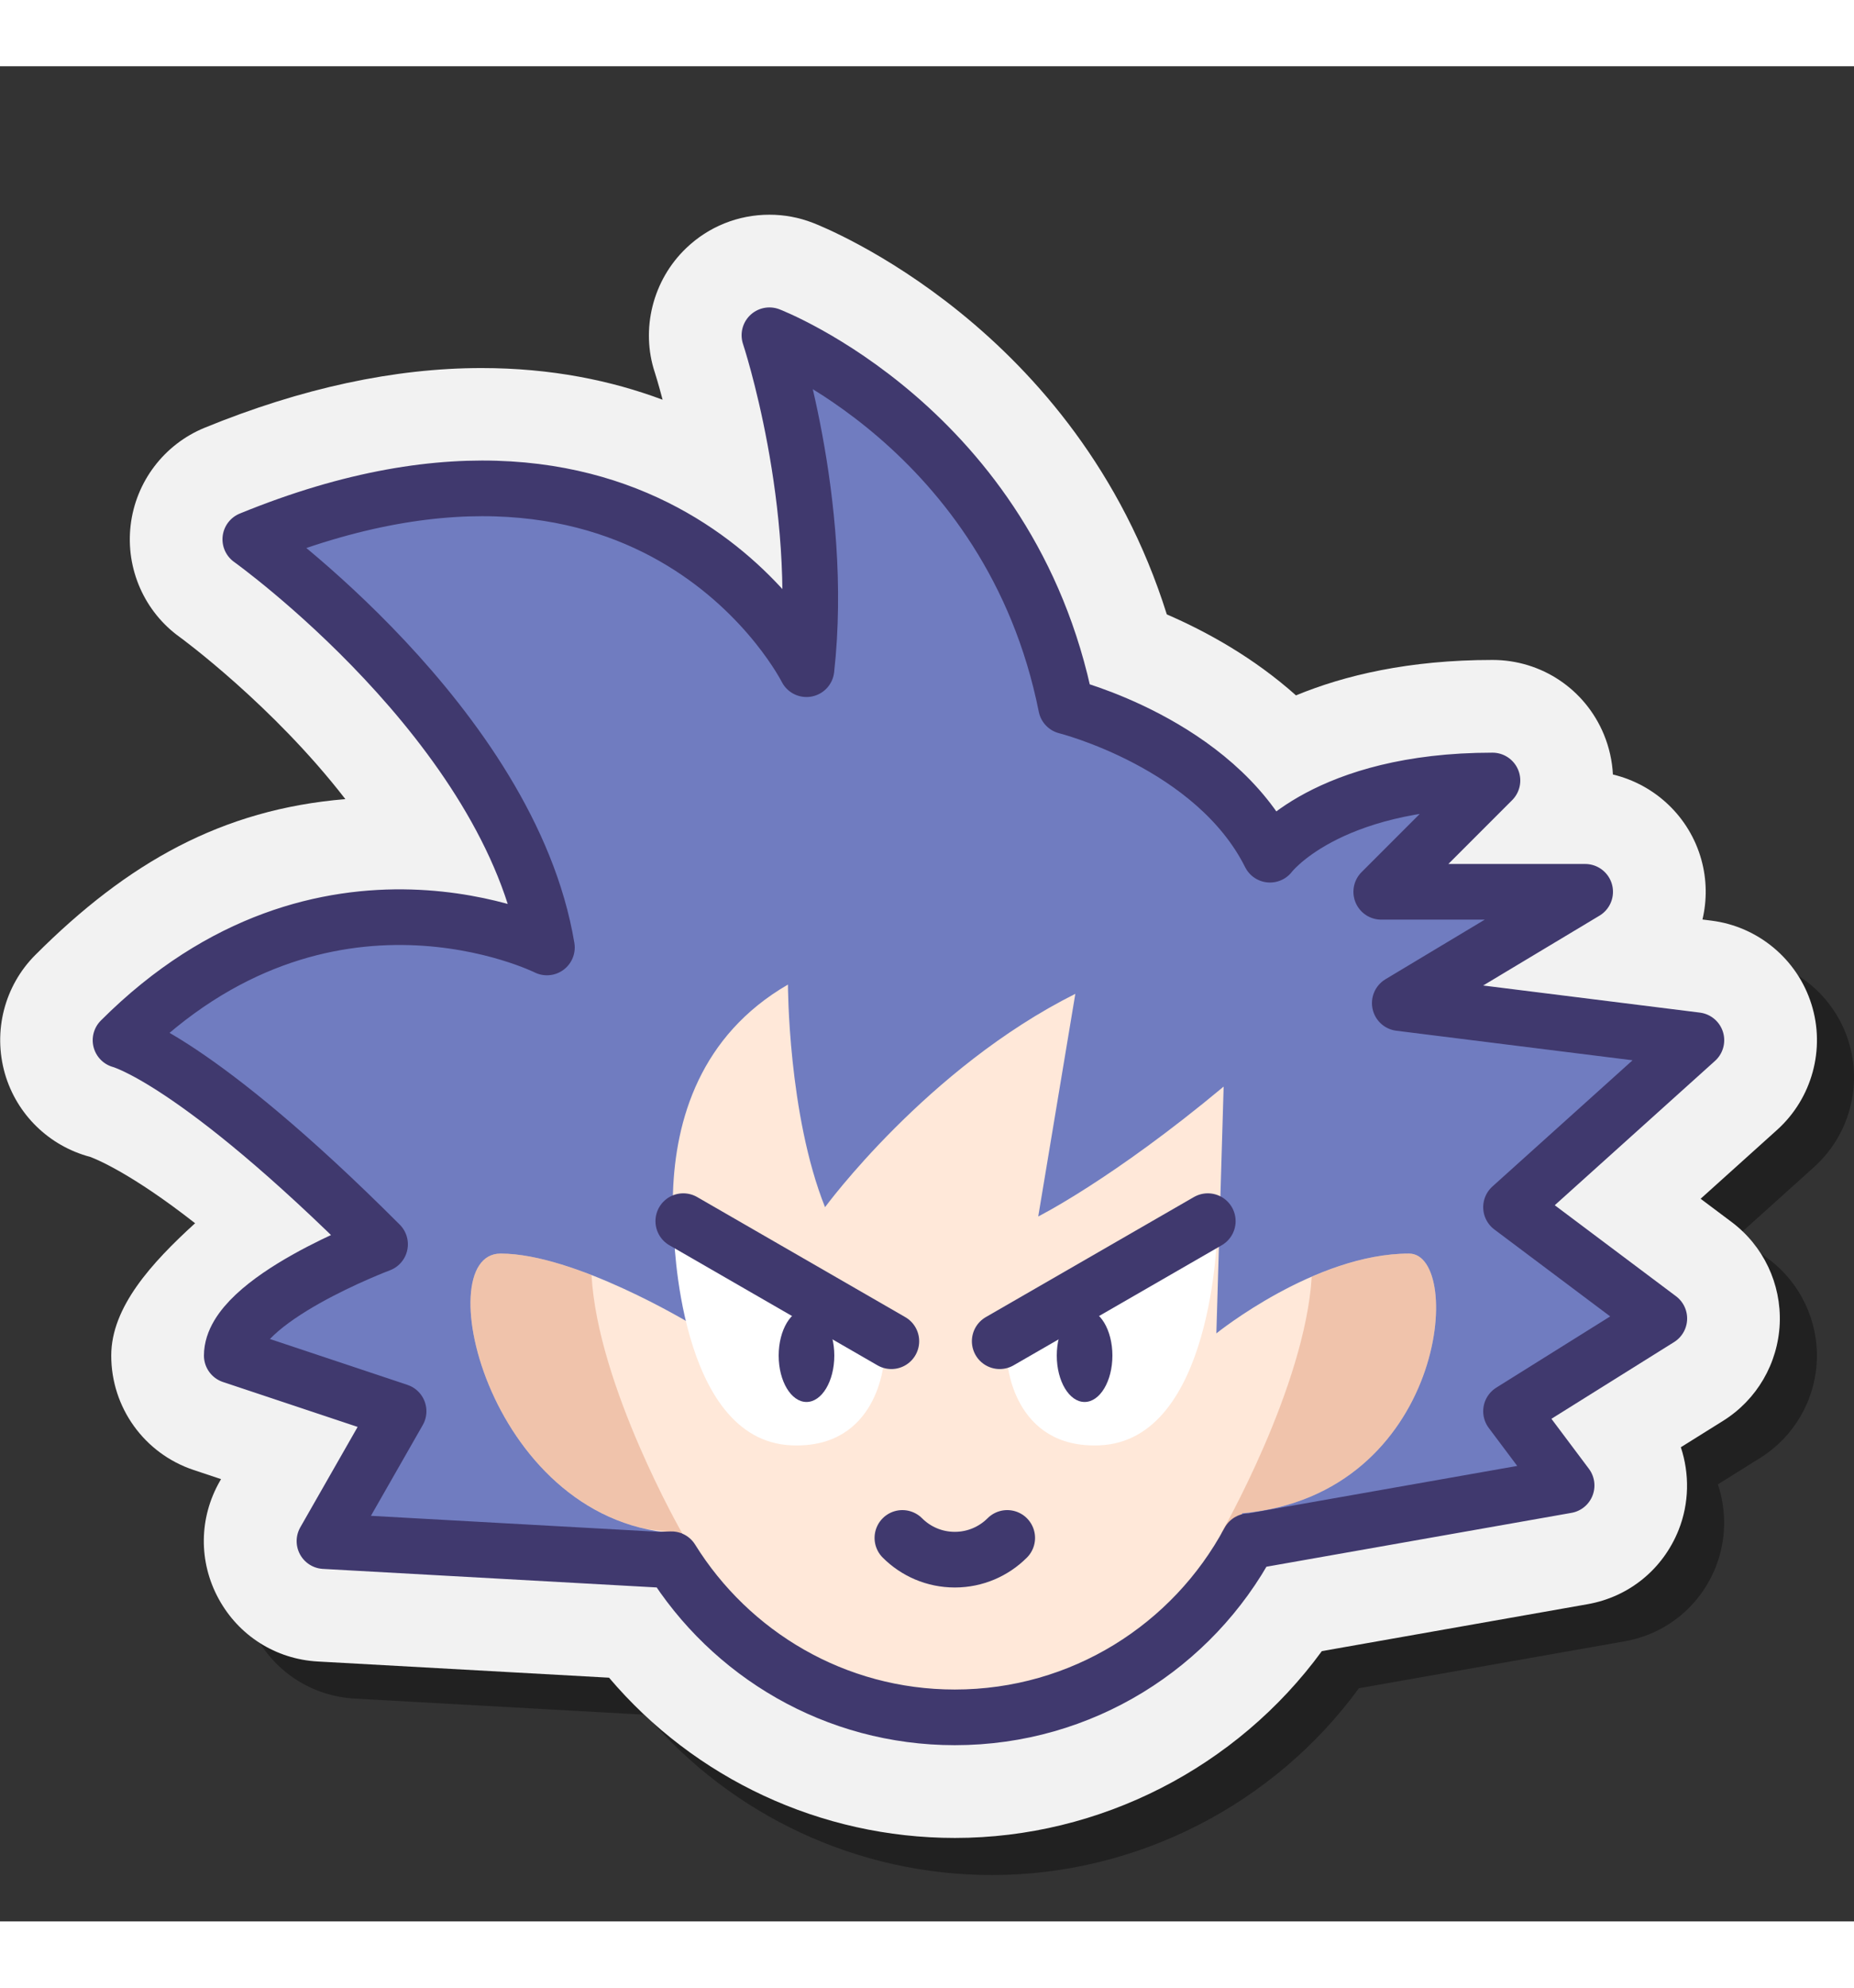 <svg xmlns="http://www.w3.org/2000/svg" x="0px" y="0px" width="70" height="75" viewBox="0,0,256,256" style="fill: #000000">
<rect x="0" y="0" width="256" height="256" fill="#333333" stroke="none"/>
<g fill="none" fill-rule="nonzero" stroke="none" stroke-width="none" stroke-linecap="none" stroke-linejoin="none" stroke-miterlimit="10" stroke-dasharray="" stroke-dashoffset="0" font-family="none" font-weight="none" font-size="none" text-anchor="none" style="mix-blend-mode: normal">
    <g transform="scale(2.56,2.56)">
    <path d="M53.5,97.5c-7.225,0 -14.025,-3.188 -18.65,-8.638l-15.71,-0.873c-2.267,-0.125 -4.267,-1.392 -5.351,-3.386c-1.084,-1.989 -1.06,-4.357 0.067,-6.329l0.066,-0.116l0.257,-2.743c-2.657,-0.886 -6.179,-1.113 -6.179,-3.915c0,-2.617 2.181,-5.002 4.523,-7.135c-3.487,-2.732 -3.339,-5.54 -3.601,-5.635c-2.213,-0.587 -6.022,-0.229 -6.657,-2.427c-0.655,-2.285 -0.026,-4.733 1.64,-6.399c4.974,-4.974 10.061,-7.85 16.723,-8.4c-3.903,-5.051 -7.859,-9.62 -7.93,-9.672c-1.906,-1.363 -3.927,-2.737 -3.652,-5.087c0.274,-2.349 1.805,-4.365 3.993,-5.261c5.221,-2.135 10.244,-3.217 14.932,-3.217c3.747,0 6.989,0.667 9.768,1.707c-0.227,-0.864 -0.395,-1.389 -0.416,-1.457c-0.779,-2.338 -0.12,-4.991 1.693,-6.719c1.209,-1.157 2.804,-1.797 4.485,-1.797c0.804,0 1.591,0.147 2.341,0.437c0.6,0.23 11.384,16.586 19.093,21.108c2.13,0.921 4.672,2.317 6.967,4.365c2.61,-1.078 6.088,-1.91 10.6,-1.91c2.638,0 1.759,2.62 2.77,5.056c0.291,0.703 3.687,0.389 3.725,1.119c2.267,0.539 0.152,4.05 0.792,6.364c0.299,1.076 4.284,0.411 4.038,1.45l0.482,0.061c2.518,0.315 4.636,2.083 5.395,4.504c0.762,2.412 0.036,5.074 -1.85,6.774l-4.127,3.714l1.673,1.257c1.714,1.287 2.683,3.331 2.595,5.471c-0.094,2.152 -1.234,4.107 -3.052,5.243l-2.283,1.426c0.476,1.433 0.451,3.017 -0.114,4.447c-0.842,2.123 -2.68,3.621 -4.919,4.014l-14.33,2.529c-4.579,6.265 -11.962,10.07 -19.797,10.07z" fill="#000000" stroke="none" stroke-width="1" stroke-linecap="butt" stroke-linejoin="miter" opacity="0.35"></path>
    <path d="M51.5,95.5c-7.225,0 -14.025,-3.188 -18.65,-8.638l-15.71,-0.873c-2.267,-0.125 -4.267,-1.392 -5.351,-3.386c-1.084,-1.989 -1.06,-4.357 0.067,-6.329l0.066,-0.116l-1.479,-0.493c-2.657,-0.885 -4.443,-3.363 -4.443,-6.165c0,-2.617 2.181,-5.002 4.523,-7.135c-3.487,-2.732 -5.401,-3.482 -5.663,-3.577c-2.213,-0.587 -3.96,-2.287 -4.595,-4.485c-0.655,-2.285 -0.026,-4.733 1.64,-6.399c4.974,-4.974 10.061,-7.85 16.723,-8.4c-3.903,-5.051 -8.855,-8.679 -8.927,-8.73c-1.906,-1.363 -2.931,-3.678 -2.655,-6.028c0.274,-2.349 1.805,-4.365 3.993,-5.261c5.221,-2.135 10.244,-3.217 14.932,-3.217c3.747,0 6.989,0.667 9.768,1.707c-0.227,-0.864 -0.395,-1.389 -0.416,-1.457c-0.779,-2.338 -0.12,-4.991 1.693,-6.719c1.209,-1.157 2.804,-1.797 4.485,-1.797c0.804,0 1.591,0.147 2.341,0.437c0.6,0.23 14.236,5.634 19.093,21.108c2.13,0.921 4.672,2.317 6.967,4.365c2.61,-1.078 6.088,-1.91 10.6,-1.91c2.638,0 4.994,1.574 6.005,4.011c0.291,0.703 0.452,1.435 0.49,2.165c2.267,0.539 4.13,2.278 4.77,4.592c0.299,1.076 0.306,2.183 0.06,3.223l0.482,0.061c2.518,0.315 4.636,2.083 5.395,4.504c0.762,2.412 0.036,5.074 -1.85,6.774l-4.127,3.714l1.673,1.254c1.714,1.287 2.683,3.331 2.595,5.471c-0.094,2.152 -1.234,4.107 -3.052,5.243l-2.283,1.426c0.476,1.433 0.451,3.017 -0.114,4.447c-0.842,2.123 -2.68,3.621 -4.919,4.014l-14.33,2.529c-4.579,6.265 -11.962,10.07 -19.797,10.07z" fill="#f2f2f2" stroke="none" stroke-width="1" stroke-linecap="butt" stroke-linejoin="miter"></path>
    <path d="M81.5,61.5l10,-9l-16,-2l10,-6h-11l6,-6c-9,0 -12,4 -12,4c-3,-6 -11,-8 -11,-8c-3,-15 -16,-20 -16,-20c0,0 3,9 2,18c0,0 -8,-16 -30,-7c0,0 14,10 16,22c0,0 -12,-6 -23,5c0,0 4,1 14,11c0,0 -8,3 -8,6l9,3l-4,7l18,1l0.718,-0.022c3.175,5.109 8.823,8.522 15.282,8.522c6.864,0 12.828,-3.844 15.864,-9.496l0.136,-0.004l17,-3l-3,-4l8,-5z" fill="#707cc0" stroke="none" stroke-width="1" stroke-linecap="butt" stroke-linejoin="miter"></path>
    <path d="M42.5,49.5c0,0 0,7 2,12c0,0 5.5,-7.5 13.5,-11.5l-2,12c0,0 4,-2 10,-7l-0.393,13.303c0,0 5.326,-4.303 10.393,-4.303c3,0 2,13 -9,14l-3,7l-11.775,4.202l-7.225,-2.202l-8.782,-6.522l0.586,-1.388c-10.366,-0.304 -13.804,-15.09 -9.804,-15.09c4,0 10.225,3.764 10.225,3.764c0,0 -4.225,-12.764 5.275,-18.264z" fill="#ffe8d9" stroke="none" stroke-width="1" stroke-linecap="butt" stroke-linejoin="miter"></path>
    <path d="M36.348,62.847l11.326,6.973c0,0 -0.303,4.719 -4.989,4.517c-6.129,-0.265 -6.337,-11.49 -6.337,-11.49z" fill="#ffffff" stroke="none" stroke-width="1" stroke-linecap="butt" stroke-linejoin="miter"></path>
    <path d="M36.854,62.253l11.224,6.472" fill="none" stroke="#40396e" stroke-width="3" stroke-linecap="round" stroke-linejoin="miter"></path>
    <ellipse cx="43.5" cy="69.5" rx="1.5" ry="2.5" fill="#40396e" stroke="none" stroke-width="1" stroke-linecap="butt" stroke-linejoin="miter"></ellipse>
    <path d="M65.651,62.847l-11.325,6.973c0,0 0.303,4.719 4.989,4.517c6.129,-0.265 6.336,-11.49 6.336,-11.49z" fill="#ffffff" stroke="none" stroke-width="1" stroke-linecap="butt" stroke-linejoin="miter"></path>
    <path d="M65.146,62.253l-11.225,6.472" fill="none" stroke="#40396e" stroke-width="3" stroke-linecap="round" stroke-linejoin="miter"></path>
    <ellipse cx="58.5" cy="69.5" rx="1.5" ry="2.5" fill="#40396e" stroke="none" stroke-width="1" stroke-linecap="butt" stroke-linejoin="miter"></ellipse>
    <path d="M54.328,79.328c-0.724,0.724 -1.724,1.172 -2.828,1.172c-1.105,0 -2.105,-0.448 -2.828,-1.172" fill="none" stroke="#40396e" stroke-width="3" stroke-linecap="round" stroke-linejoin="miter"></path>
    <g fill="#d47f56" stroke="none" stroke-width="1" stroke-linecap="butt" stroke-linejoin="miter" opacity="0.35">
        <path d="M76,64c-1.802,0 -3.632,0.547 -5.248,1.249c-0.369,5.972 -4.892,13.841 -4.892,13.841l0.711,-0.088l0.429,-1.002c11,-1 12,-14 9,-14z"></path>
        <path d="M27,64c-3.738,0 -0.978,12.91 7.858,14.849l1.945,0.241c0,0 -4.569,-7.948 -4.897,-13.931c-1.656,-0.647 -3.432,-1.159 -4.906,-1.159z"></path>
    </g>
    <path d="M81.5,61.5l10,-9l-16,-2l10,-6h-11l6,-6c-9,0 -12,4 -12,4c-3,-6 -11,-8 -11,-8c-3,-15 -16,-20 -16,-20c0,0 3,9 2,18c0,0 -8,-16 -30,-7c0,0 14,10 16,22c0,0 -12,-6 -23,5c0,0 4,1 14,11c0,0 -8,3 -8,6l9,3l-4,7l18,1l0.718,-0.022c3.175,5.109 8.823,8.522 15.282,8.522c6.864,0 12.828,-3.844 15.864,-9.496l0.136,-0.004l17,-3l-3,-4l8,-5z" fill="none" stroke="#40396e" stroke-width="3" stroke-linecap="round" stroke-linejoin="round"></path>
    </g>
</g>
</svg>